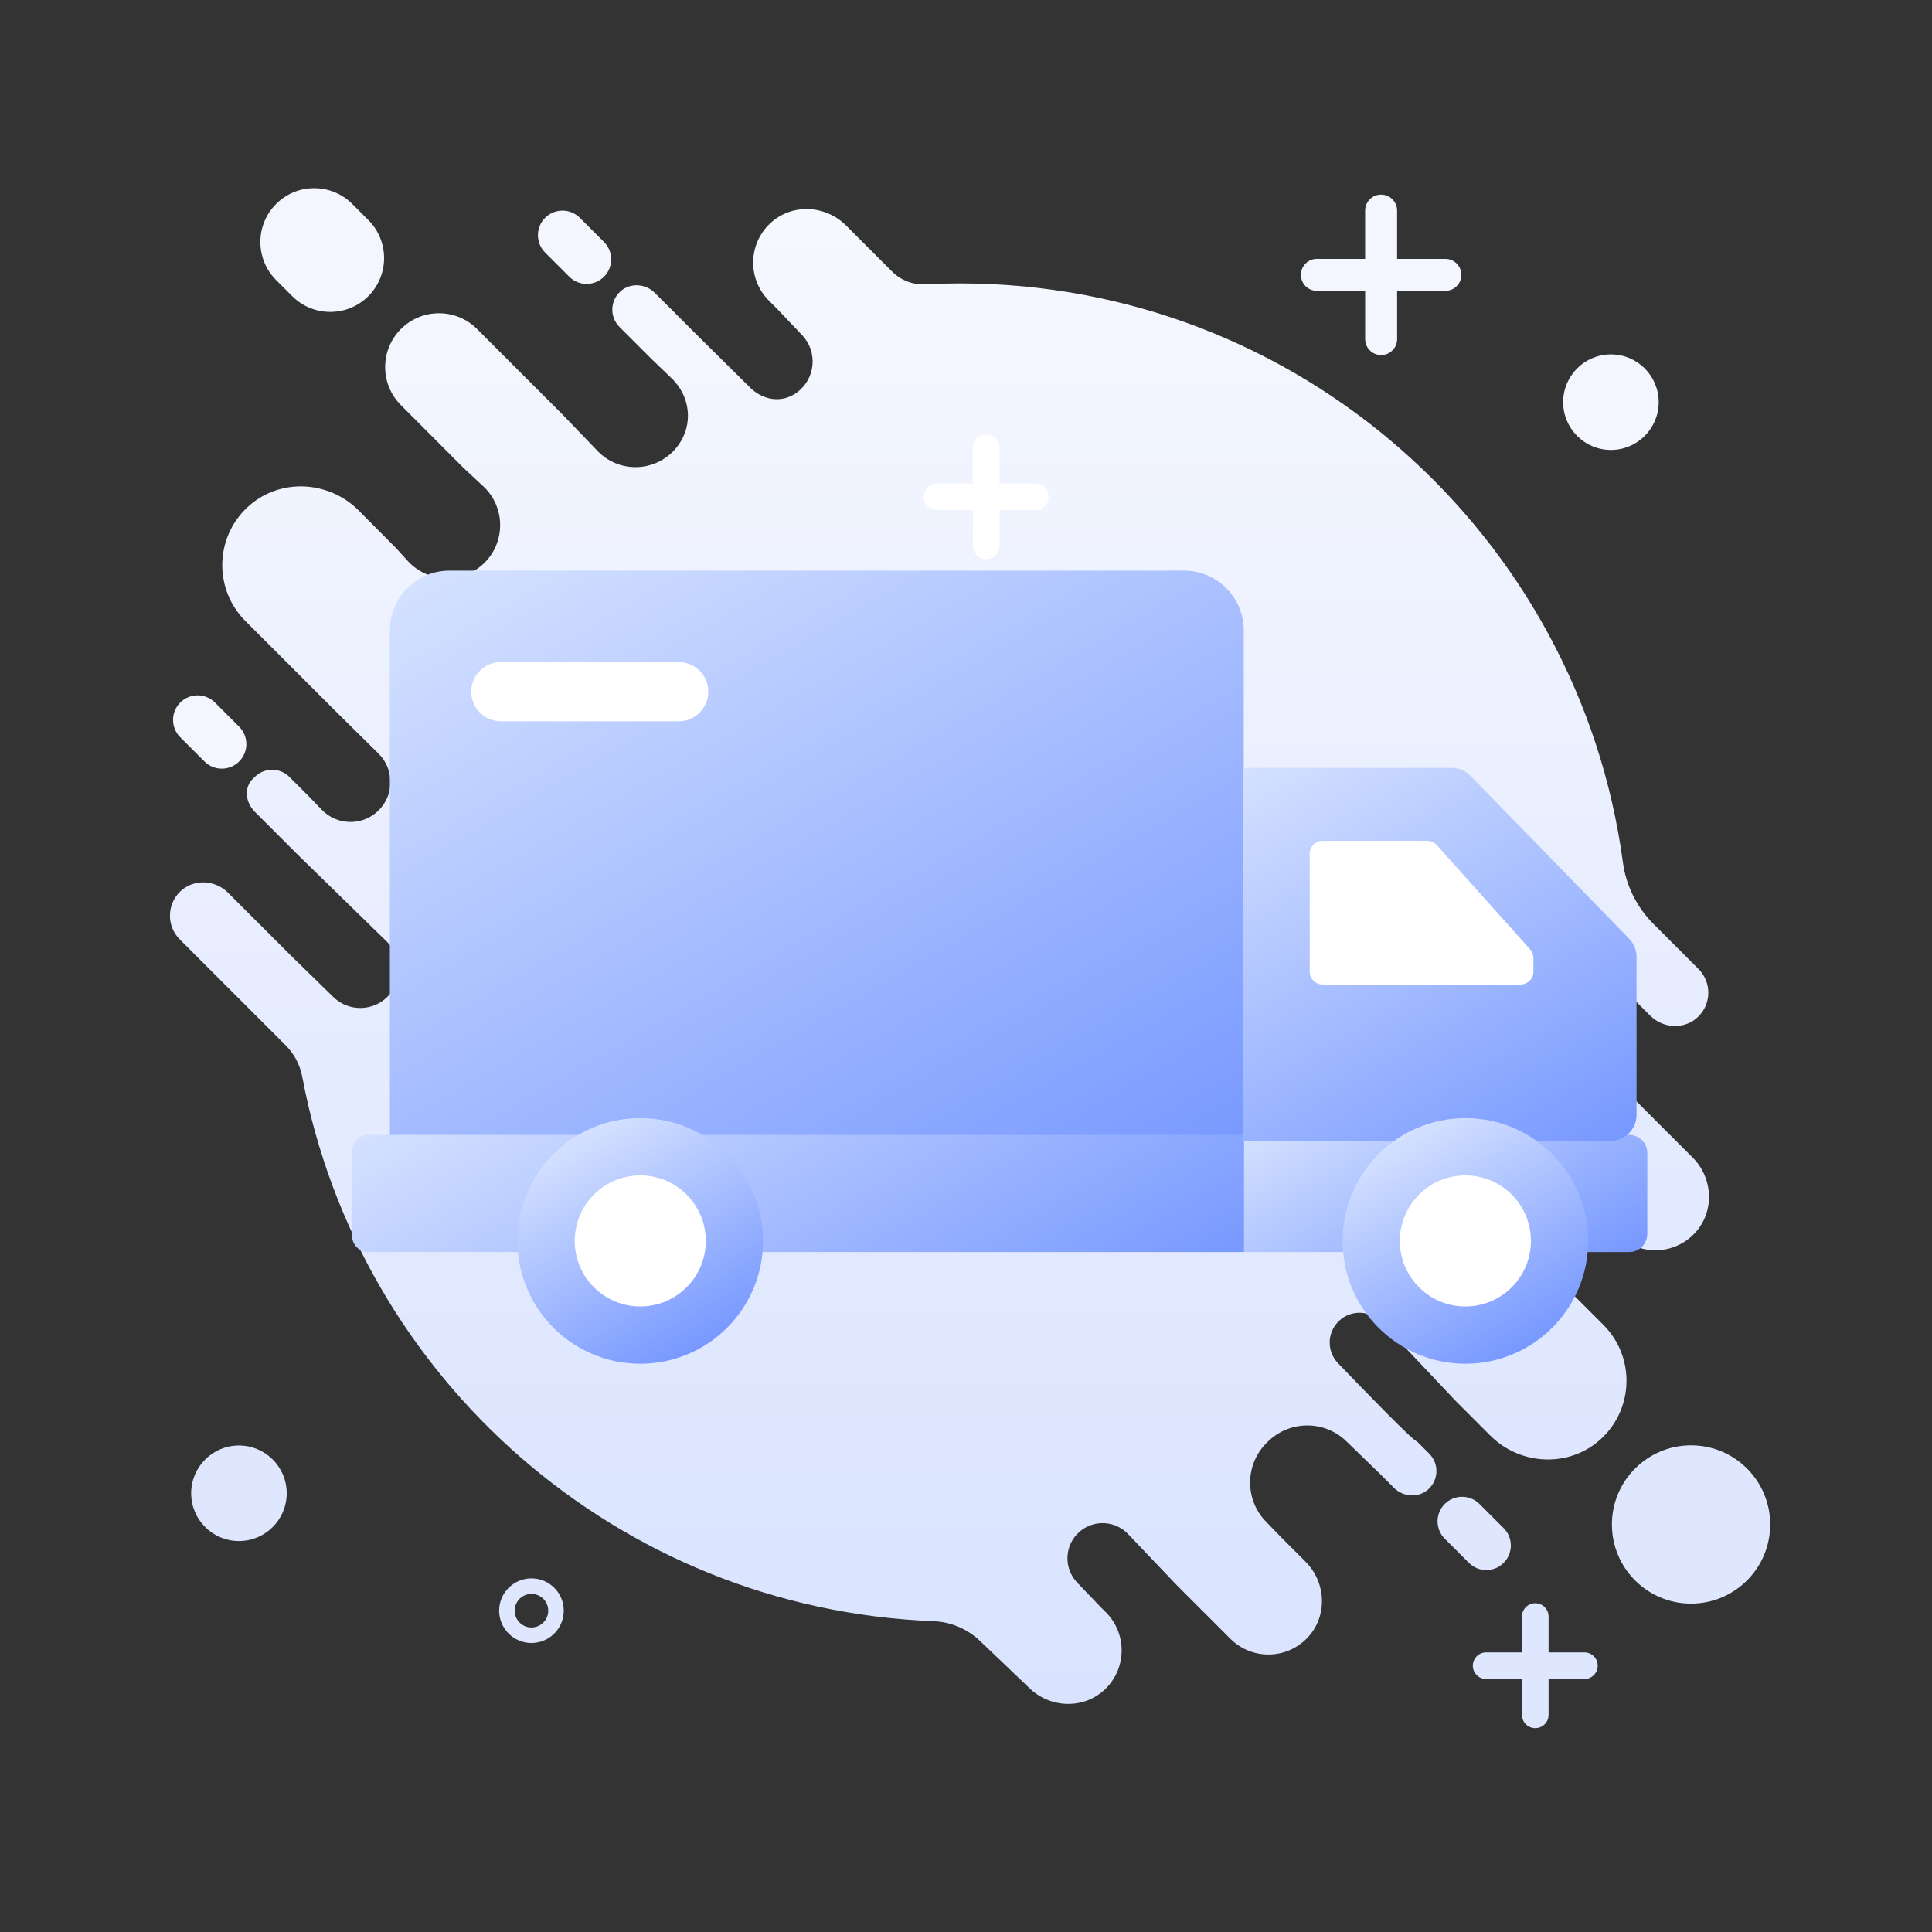 <?xml version="1.0" encoding="utf-8"?>
<!-- Generator: Adobe Illustrator 23.1.0, SVG Export Plug-In . SVG Version: 6.00 Build 0)  -->
<svg version="1.1" xmlns="http://www.w3.org/2000/svg" xmlns:xlink="http://www.w3.org/1999/xlink" x="0px" y="0px"
	 viewBox="0 0 800 800" style="enable-background:new 0 0 800 800;" xml:space="preserve">
<rect x="0" y="0" width="800" height="800" fill="#333333" stroke="none"/>
<style type="text/css">
	.st0{fill:#F3F6FF;}
	.st1{fill:#DFE7FF;}
	.st2{fill:url(#SVGID_1_);}
	.st3{fill:#FFFFFF;}
	.st4{fill:url(#SVGID_2_);}
	.st5{fill:#F7F8F8;}
	.st6{fill:url(#SVGID_3_);}
	.st7{fill:url(#SVGID_4_);}
	.st8{fill:url(#SVGID_5_);}
	.st9{fill:url(#SVGID_6_);}
	.st10{fill:url(#SVGID_7_);}
	.st11{fill:url(#SVGID_8_);}
	.st12{fill:url(#SVGID_9_);}
	.st13{fill:#B2C6FF;}
	.st14{fill:url(#SVGID_10_);}
	.st15{fill:url(#SVGID_11_);}
	.st16{fill:url(#SVGID_12_);}
	.st17{fill:url(#SVGID_13_);}
	.st18{fill:url(#SVGID_14_);}
	.st19{fill:url(#SVGID_15_);}
	.st20{fill:url(#SVGID_16_);}
	.st21{fill:#D0DEFF;}
	.st22{fill:url(#SVGID_17_);}
	.st23{fill:url(#SVGID_18_);}
	.st24{fill:#7899FF;}
	.st25{fill:#ECF1FF;}
	.st26{fill:url(#SVGID_19_);}
	.st27{fill:url(#SVGID_20_);}
	.st28{fill:url(#SVGID_21_);}
	.st29{fill:url(#SVGID_22_);}
	.st30{fill:url(#SVGID_23_);}
	.st31{fill:url(#SVGID_24_);}
	.st32{fill:url(#SVGID_25_);}
	.st33{fill:url(#SVGID_26_);}
	.st34{fill:url(#SVGID_27_);}
	.st35{fill:url(#SVGID_28_);}
	.st36{fill:url(#SVGID_29_);}
	.st37{fill:url(#SVGID_30_);}
	.st38{fill:url(#SVGID_31_);}
	.st39{fill:url(#SVGID_32_);}
	.st40{fill:url(#SVGID_33_);}
	.st41{fill:url(#SVGID_34_);}
	.st42{fill:url(#SVGID_35_);}
	.st43{fill:url(#SVGID_36_);}
	.st44{fill:url(#SVGID_37_);}
	.st45{fill:url(#SVGID_38_);}
	.st46{fill:url(#SVGID_39_);}
	.st47{fill:url(#SVGID_40_);}
	.st48{fill:url(#SVGID_41_);}
	.st49{fill:url(#SVGID_42_);}
	.st50{fill:url(#SVGID_43_);}
	.st51{fill:url(#SVGID_44_);}
	.st52{fill:url(#SVGID_45_);}
	.st53{fill:url(#SVGID_46_);}
	.st54{fill:url(#SVGID_47_);}
	.st55{fill:url(#SVGID_48_);}
	.st56{fill:url(#SVGID_49_);}
	.st57{fill:url(#SVGID_50_);}
	.st58{fill:url(#SVGID_51_);}
	.st59{fill:url(#SVGID_52_);}
	.st60{fill:url(#SVGID_53_);}
	.st61{fill:url(#SVGID_54_);}
	.st62{fill:url(#SVGID_55_);}
	.st63{fill:url(#SVGID_56_);}
	.st64{fill:url(#SVGID_57_);}
	.st65{fill:url(#SVGID_58_);}
	.st66{fill:url(#SVGID_59_);}
	.st67{fill:url(#SVGID_60_);}
	.st68{fill:url(#SVGID_61_);}
	.st69{fill:url(#SVGID_62_);}
	.st70{fill:url(#SVGID_63_);}
	.st71{fill:url(#SVGID_64_);}
	.st72{fill:url(#SVGID_65_);}
	.st73{fill:url(#SVGID_66_);}
	.st74{fill:url(#SVGID_67_);}
	.st75{fill:url(#SVGID_68_);}
	.st76{fill:url(#SVGID_69_);}
	.st77{fill:url(#SVGID_70_);}
	.st78{fill:url(#SVGID_71_);}
	.st79{fill:#EBF0FF;}
	.st80{fill:url(#SVGID_72_);}
	.st81{fill:url(#SVGID_73_);}
	.st82{fill:url(#SVGID_74_);}
	.st83{fill:url(#SVGID_75_);}
	.st84{fill:url(#SVGID_76_);}
	.st85{fill:url(#SVGID_77_);}
	.st86{fill:url(#SVGID_78_);}
	.st87{fill:url(#SVGID_79_);}
	.st88{fill:url(#SVGID_80_);}
	.st89{fill:url(#SVGID_81_);}
	.st90{fill:url(#SVGID_82_);}
	.st91{fill:url(#SVGID_83_);}
	.st92{fill:url(#SVGID_84_);}
	.st93{fill:url(#SVGID_85_);}
	.st94{fill:url(#SVGID_86_);}
	.st95{fill:url(#SVGID_87_);}
	.st96{fill:url(#SVGID_88_);}
	.st97{fill:url(#SVGID_89_);}
	.st98{fill:url(#SVGID_90_);}
	.st99{fill:url(#SVGID_91_);}
	.st100{fill:url(#SVGID_92_);}
	.st101{fill:url(#SVGID_93_);}
	.st102{fill:url(#SVGID_94_);}
	.st103{fill:url(#SVGID_95_);}
	.st104{fill:url(#SVGID_96_);}
	.st105{fill:url(#SVGID_97_);}
	.st106{fill:url(#SVGID_98_);}
	.st107{fill:url(#SVGID_99_);}
	.st108{fill:url(#SVGID_100_);}
	.st109{fill:url(#SVGID_101_);}
	.st110{fill:url(#SVGID_102_);}
	.st111{fill:url(#SVGID_103_);}
	.st112{fill:url(#SVGID_104_);}
	.st113{fill:url(#SVGID_105_);}
	.st114{fill:url(#SVGID_106_);}
	.st115{fill:url(#SVGID_107_);}
	.st116{fill:url(#SVGID_108_);}
	.st117{fill:url(#SVGID_109_);}
	.st118{fill:url(#SVGID_110_);}
	.st119{fill:url(#SVGID_111_);}
	.st120{fill:url(#SVGID_112_);}
	.st121{fill:url(#SVGID_113_);}
	.st122{fill:url(#SVGID_114_);}
	.st123{fill:url(#SVGID_115_);}
	.st124{fill:url(#SVGID_116_);}
	.st125{fill:url(#SVGID_117_);}
	.st126{fill:url(#SVGID_118_);}
	.st127{fill:url(#SVGID_119_);}
	.st128{fill:url(#SVGID_120_);}
	.st129{fill:url(#SVGID_121_);}
	.st130{fill:url(#SVGID_122_);}
	.st131{fill:url(#SVGID_123_);}
	.st132{fill:url(#SVGID_124_);}
	.st133{fill:url(#SVGID_125_);}
	.st134{fill:url(#SVGID_126_);}
	.st135{fill:url(#SVGID_127_);}
	.st136{fill:url(#SVGID_128_);}
	.st137{fill:url(#SVGID_129_);}
	.st138{fill:url(#SVGID_130_);}
	.st139{fill:url(#SVGID_131_);}
	.st140{fill:url(#SVGID_132_);}
	.st141{fill:url(#SVGID_133_);}
	.st142{fill:url(#SVGID_134_);}
	.st143{fill:url(#SVGID_135_);}
	.st144{fill:url(#SVGID_136_);}
	.st145{fill:url(#SVGID_137_);}
	.st146{fill:url(#SVGID_138_);}
	.st147{fill:url(#SVGID_139_);}
	.st148{fill:url(#SVGID_140_);}
	.st149{fill:url(#SVGID_141_);}
	.st150{fill:url(#SVGID_142_);}
	.st151{fill:url(#SVGID_143_);}
	.st152{fill:url(#SVGID_144_);}
	.st153{fill:url(#SVGID_145_);}
	.st154{fill:url(#SVGID_146_);}
	.st155{fill:url(#SVGID_147_);}
	.st156{fill:url(#SVGID_148_);}
	.st157{fill:url(#SVGID_149_);}
	.st158{fill:url(#SVGID_150_);}
	.st159{fill:url(#SVGID_151_);}
	.st160{fill:url(#SVGID_152_);}
	.st161{fill:url(#SVGID_153_);}
	.st162{fill:url(#SVGID_154_);}
	.st163{fill:url(#SVGID_155_);}
	.st164{fill:url(#SVGID_156_);}
	.st165{fill:url(#SVGID_157_);}
	.st166{fill:url(#SVGID_158_);}
	.st167{fill:url(#SVGID_159_);}
	.st168{fill:url(#SVGID_160_);}
	.st169{fill:url(#SVGID_161_);}
	.st170{fill:url(#SVGID_162_);}
	.st171{fill:url(#SVGID_163_);}
	.st172{fill:url(#SVGID_164_);}
	.st173{fill:url(#SVGID_165_);}
	.st174{fill:url(#SVGID_166_);}
	.st175{fill:url(#SVGID_167_);}
	.st176{fill:url(#SVGID_168_);}
	.st177{fill:url(#SVGID_169_);}
	.st178{fill:url(#SVGID_170_);}
	.st179{fill:url(#SVGID_171_);}
	.st180{fill:url(#SVGID_172_);}
	.st181{fill:url(#SVGID_173_);}
	.st182{fill:url(#SVGID_174_);}
	.st183{fill:url(#SVGID_175_);}
	.st184{fill:url(#SVGID_176_);}
	.st185{fill:url(#SVGID_177_);}
	.st186{fill:url(#SVGID_178_);}
	.st187{fill:url(#SVGID_179_);}
	.st188{fill:url(#SVGID_180_);}
	.st189{fill:url(#SVGID_181_);}
	.st190{fill:url(#SVGID_182_);}
	.st191{fill:url(#SVGID_183_);}
	.st192{fill:#9DB6FF;}
	.st193{fill:url(#SVGID_184_);}
	.st194{fill:url(#SVGID_185_);}
	.st195{fill:url(#SVGID_186_);}
	.st196{fill:url(#SVGID_187_);}
	.st197{fill:url(#SVGID_188_);}
	.st198{fill:url(#SVGID_189_);}
	.st199{fill:url(#SVGID_190_);}
	.st200{fill:url(#SVGID_191_);}
	.st201{fill:url(#SVGID_192_);}
	.st202{fill:url(#SVGID_193_);}
	.st203{fill:#9AB3FF;}
	.st204{fill:url(#SVGID_194_);}
	.st205{fill:url(#SVGID_195_);}
	.st206{fill:url(#SVGID_196_);}
	.st207{fill:url(#SVGID_197_);}
	.st208{fill:url(#SVGID_198_);}
	.st209{fill:url(#SVGID_199_);}
	.st210{fill:url(#SVGID_200_);}
	.st211{fill:url(#SVGID_201_);}
	.st212{fill:url(#SVGID_202_);}
	.st213{fill:url(#SVGID_203_);}
	.st214{fill:url(#SVGID_204_);}
	.st215{fill:url(#SVGID_205_);}
	.st216{fill:url(#SVGID_206_);}
	.st217{fill:url(#SVGID_207_);}
	.st218{fill:url(#SVGID_208_);}
	.st219{fill:url(#SVGID_209_);}
	.st220{fill:url(#SVGID_210_);}
	.st221{fill:url(#SVGID_211_);}
	.st222{fill:url(#SVGID_212_);}
	.st223{fill:url(#SVGID_213_);}
	.st224{fill:url(#SVGID_214_);}
	.st225{fill:url(#SVGID_215_);}
	.st226{fill:url(#SVGID_216_);}
	.st227{fill:url(#SVGID_217_);}
	.st228{fill:url(#SVGID_218_);}
	.st229{fill:url(#SVGID_219_);}
	.st230{fill:url(#SVGID_220_);}
	.st231{fill:url(#SVGID_221_);}
	.st232{fill:url(#SVGID_222_);}
	.st233{fill:url(#SVGID_223_);}
	.st234{fill:url(#SVGID_224_);}
	.st235{fill:url(#SVGID_225_);}
	.st236{fill:url(#SVGID_226_);}
	.st237{fill:url(#SVGID_227_);}
	.st238{fill:url(#SVGID_228_);}
	.st239{fill:url(#SVGID_229_);}
	.st240{fill:url(#SVGID_230_);}
	.st241{fill:url(#SVGID_231_);}
	.st242{fill:url(#SVGID_232_);}
	.st243{fill:url(#SVGID_233_);}
	.st244{fill:url(#SVGID_234_);}
	.st245{fill:url(#SVGID_235_);}
	.st246{fill:url(#SVGID_236_);}
	.st247{fill:url(#SVGID_237_);}
	.st248{fill:url(#SVGID_238_);}
	.st249{fill:url(#SVGID_239_);}
	.st250{fill:url(#SVGID_240_);}
	.st251{fill:url(#SVGID_241_);}
	.st252{fill:url(#SVGID_242_);}
	.st253{fill:url(#SVGID_243_);}
	.st254{fill:url(#SVGID_244_);}
	.st255{fill:url(#SVGID_245_);}
	.st256{fill:url(#SVGID_246_);}
	.st257{fill:url(#SVGID_247_);}
	.st258{fill:url(#SVGID_248_);}
	.st259{fill:url(#SVGID_249_);}
	.st260{fill:url(#SVGID_250_);}
	.st261{fill:url(#SVGID_251_);}
	.st262{fill:url(#SVGID_252_);}
	.st263{fill:url(#SVGID_253_);}
	.st264{fill:url(#SVGID_254_);}
	.st265{fill:url(#SVGID_255_);}
	.st266{fill:url(#SVGID_256_);}
	.st267{fill:url(#SVGID_257_);}
	.st268{fill:url(#SVGID_258_);}
	.st269{fill:url(#SVGID_259_);}
	.st270{fill:url(#SVGID_260_);}
	.st271{fill:url(#SVGID_261_);}
	.st272{fill:url(#SVGID_262_);}
	.st273{fill:url(#SVGID_263_);}
	.st274{fill:url(#SVGID_264_);}
	.st275{fill:url(#SVGID_265_);}
	.st276{fill:url(#SVGID_266_);}
	.st277{fill:url(#SVGID_267_);}
	.st278{fill:url(#SVGID_268_);}
	.st279{fill:url(#SVGID_269_);}
	.st280{fill:url(#SVGID_270_);}
	.st281{fill:url(#SVGID_271_);}
	.st282{fill:url(#SVGID_272_);}
	.st283{fill:url(#SVGID_273_);}
	.st284{fill:url(#SVGID_274_);}
	.st285{fill:url(#SVGID_275_);}
	.st286{fill:url(#SVGID_276_);}
	.st287{fill:url(#SVGID_277_);}
	.st288{fill:url(#SVGID_278_);}
	.st289{fill:url(#SVGID_279_);}
	.st290{fill:url(#SVGID_280_);}
	.st291{fill:#B6C9FF;}
	.st292{fill:url(#SVGID_281_);}
	.st293{fill:url(#SVGID_282_);}
	.st294{fill:url(#SVGID_283_);}
	.st295{fill:url(#SVGID_284_);}
	.st296{fill:url(#SVGID_285_);}
	.st297{fill:url(#SVGID_286_);}
	.st298{fill:url(#SVGID_287_);}
	.st299{fill:url(#SVGID_288_);}
	.st300{fill:url(#SVGID_289_);}
	.st301{fill:#B1C5FF;}
	.st302{fill:url(#SVGID_290_);}
	.st303{fill:url(#SVGID_291_);}
	.st304{fill:url(#SVGID_292_);}
	.st305{fill:url(#SVGID_293_);}
	.st306{fill:url(#SVGID_294_);}
	.st307{fill:url(#SVGID_295_);}
	.st308{fill:url(#SVGID_296_);}
	.st309{fill:url(#SVGID_297_);}
	.st310{fill:url(#SVGID_298_);}
	.st311{fill:url(#SVGID_299_);}
	.st312{fill:url(#SVGID_300_);}
	.st313{fill:url(#SVGID_301_);}
	.st314{fill:url(#SVGID_302_);}
	.st315{fill:url(#SVGID_303_);}
	.st316{fill:url(#SVGID_304_);}
	.st317{fill:url(#SVGID_305_);}
	.st318{fill:url(#SVGID_306_);}
	.st319{fill:url(#SVGID_307_);}
	.st320{fill:url(#SVGID_308_);}
	.st321{fill:#87A4FF;}
	.st322{fill:url(#SVGID_309_);}
	.st323{fill:url(#SVGID_310_);}
	.st324{fill:url(#SVGID_311_);}
	.st325{fill:url(#SVGID_312_);}
	.st326{fill:url(#SVGID_313_);}
	.st327{fill:url(#SVGID_314_);}
	.st328{fill:url(#SVGID_315_);}
	.st329{fill:url(#SVGID_316_);}
	.st330{fill:url(#SVGID_317_);}
	.st331{fill:url(#SVGID_318_);}
	.st332{fill:url(#SVGID_319_);}
	.st333{fill:url(#SVGID_320_);}
	.st334{fill:url(#SVGID_321_);}
	.st335{fill:url(#SVGID_322_);}
	.st336{fill:url(#SVGID_323_);}
	.st337{fill:url(#SVGID_324_);}
	.st338{fill:url(#SVGID_325_);}
	.st339{fill:url(#SVGID_326_);}
	.st340{fill:url(#SVGID_327_);}
	.st341{fill:url(#SVGID_328_);}
	.st342{fill:url(#SVGID_329_);}
	.st343{fill:url(#SVGID_330_);}
	.st344{fill:url(#SVGID_331_);}
</style>
<g id="暂无内容">
</g>
<g id="图层_2">
</g>
<g id="图层_3">
</g>
<g id="图层_4">
</g>
<g id="图层_5">
</g>
<g id="图层_6">
</g>
<g id="图层_7">
	<g>
		<g>
			<circle class="st0" cx="667.05" cy="166.53" r="19.78"/>
			<circle class="st1" cx="98.94" cy="618.33" r="19.78"/>
			<path class="st1" d="M220.06,680.33c-7.38,0-13.38-6-13.38-13.38c0-7.38,6-13.38,13.38-13.38c7.38,0,13.38,6,13.38,13.38
				C233.44,674.33,227.44,680.33,220.06,680.33z M220.06,660c-3.83,0-6.95,3.12-6.95,6.95c0,3.83,3.12,6.95,6.95,6.95
				c3.83,0,6.95-3.12,6.95-6.95C227.02,663.12,223.9,660,220.06,660z"/>
			<path class="st0" d="M598.49,107.19h-19.98V87.21c0-3.66-2.96-6.62-6.62-6.62c-3.66,0-6.62,2.96-6.62,6.62v19.98H545.3
				c-3.66,0-6.62,2.96-6.62,6.62c0,3.66,2.96,6.62,6.62,6.62h19.98v19.98c0,3.66,2.96,6.62,6.62,6.62c3.66,0,6.62-2.96,6.62-6.62
				v-19.98h19.98c3.66,0,6.62-2.96,6.62-6.62C605.11,110.15,602.15,107.19,598.49,107.19z"/>
			<path class="st1" d="M656.07,684.22h-14.84v-14.84c0-3.04-2.47-5.51-5.51-5.51c-3.04,0-5.51,2.47-5.51,5.51v14.84h-14.84
				c-3.04,0-5.51,2.47-5.51,5.51s2.47,5.51,5.51,5.51h14.84v14.84c0,3.04,2.47,5.51,5.51,5.51c3.04,0,5.51-2.47,5.51-5.51v-14.84
				h14.84c3.04,0,5.51-2.47,5.51-5.51S659.11,684.22,656.07,684.22z"/>
			<path class="st0" d="M121,122.63c8.7,8.7,22.82,8.7,31.52,0l0,0c8.7-8.7,8.7-22.82,0-31.52l-6.66-6.66
				c-8.7-8.7-22.82-8.7-31.52,0h0c-8.7,8.7-8.7,22.82,0,31.52L121,122.63z"/>
			<path class="st0" d="M235.73,114.58c3.97,3.97,10.41,3.97,14.38,0c3.97-3.97,3.97-10.41,0-14.38L240.1,90.19
				c-3.97-3.97-10.41-3.97-14.38,0c-3.97,3.97-3.97,10.41,0,14.38L235.73,114.58z"/>
			<path class="st0" d="M84.65,315.3c3.97,3.97,10.41,3.97,14.38,0h0c3.97-3.97,3.97-10.41,0-14.38l-10.01-10.01
				c-3.97-3.97-10.41-3.97-14.38,0c-3.97,3.97-3.97,10.41,0,14.38L84.65,315.3z"/>
			<path class="st1" d="M612.62,622.76c-3.97-3.97-10.41-3.97-14.38,0c-3.97,3.97-3.97,10.41,0,14.38l10.01,10.01
				c3.97,3.97,10.41,3.97,14.38,0c3.97-3.97,3.97-10.41,0-14.38L612.62,622.76z"/>
			<circle class="st1" cx="700.23" cy="631.25" r="32.77"/>
			<linearGradient id="SVGID_1_" gradientUnits="userSpaceOnUse" x1="389.006" y1="86.558" x2="389.006" y2="705.55">
				<stop  offset="1.918004e-07" style="stop-color:#F6F8FF"/>
				<stop  offset="1" style="stop-color:#D9E3FF"/>
			</linearGradient>
			<path class="st2" d="M700.88,479.3l-31.51-31.51l-19.97-21.27c-5.17-5.43-5.24-13.94-0.16-19.46v0
				c5.55-6.03,15.04-6.14,20.72-0.23l4.04,4.41l9.32,9.32c5.41,5.41,14.29,5.82,19.8,0.51c5.61-5.41,5.68-14.35,0.19-19.84
				l-18.63-18.63c-6.88-6.88-11.36-15.82-12.66-25.46c-18.22-135.39-134.2-239.79-274.58-239.79c-4.79,0-9.55,0.13-14.28,0.37
				c-5.11,0.26-10.1-1.61-13.71-5.23l-19.14-19.14c-8.55-8.55-22.47-9.18-31.32-0.94c-9.29,8.65-9.48,23.19-0.59,32.09l3.34,3.34
				l10.41,10.94c6.54,6.92,5.57,18-2.08,23.68c-6.51,4.83-14.68,3.26-20.19-2.69l-20.69-20.46l-18.04-18.04
				c-3.83-3.83-10.06-4.28-14.13-0.71c-4.46,3.92-4.62,10.71-0.49,14.84l13.14,13.14l8.56,8.24c8.7,8.52,8.89,21.8,0.24,30.36l0,0
				c-8.59,8.49-22.45,8.38-30.89-0.26l-14.74-15.33l-35.31-35.31c-8.7-8.7-22.82-8.7-31.52,0h0c-8.7,8.7-8.7,22.82,0,31.52
				l25.61,25.69l8.98,8.38c8.49,8.43,8.69,22.09,0.45,30.76l0,0c-8.82,9.29-23.69,9.11-32.28-0.4l-4.96-5.44l-15.36-15.44
				c-12.62-12.62-33.2-13.4-46.16-1.12c-13.45,12.73-13.67,33.97-0.66,46.98l37.34,37.33l17.8,17.59c6.71,6.64,6.5,17.55-0.46,23.93
				l0,0c-6.58,6.03-16.76,5.75-22.99-0.63l-5.35-5.55l-8.11-8.11c-3.97-3.97-10.41-3.97-14.38,0h0c-5.06,4.2-3.69,10.69,0.06,14.44
				l17.79,17.79l36.99,36.09c6.38,6.22,6.41,16.47,0.08,22.73l0,0c-6.18,6.11-16.12,6.15-22.34,0.08l-17.67-17.24l-25.96-25.96
				c-5.41-5.41-14.29-5.82-19.8-0.51c-5.61,5.41-5.68,14.35-0.19,19.84l43.89,43.89c3.55,3.55,5.91,8.11,6.84,13.05
				c23.49,124.93,130.8,220.27,261.3,225.36c7.2,0.28,14.06,3.16,19.28,8.14c8.46,8.08,20.27,19.34,20.27,19.34
				c8.55,8.55,22.47,9.18,31.32,0.94c9.29-8.65,9.48-23.19,0.59-32.09l-2.26-2.26l-9.81-10.24c-5.59-6.06-5.03-15.55,1.23-20.92v0
				c5.93-5.08,14.81-4.58,20.13,1.13l20.22,21.22l22.02,22.02c8.9,8.89,23.44,8.7,32.09-0.58c8.24-8.84,7.6-22.77-0.94-31.32
				l-9.5-9.5c0,0-3.02-3.11-6.89-7.09c-9.03-9.28-8.71-24.16,0.7-33.05l0.48-0.45c9.02-8.52,23.15-8.43,32.07,0.2l13.82,13.38
				l5.91,5.91c3.83,3.83,10.07,4.28,14.13,0.71c4.46-3.92,4.62-10.71,0.49-14.84l-5.15-5.15c-0.94,0.44-20.83-20.04-32.63-32.32
				c-4.75-4.94-4.56-12.79,0.41-17.5l0,0c4.95-4.69,12.77-4.47,17.45,0.48l31.03,32.82l14.15,14.15
				c12.62,12.62,33.19,13.4,46.16,1.13c13.45-12.73,13.67-33.97,0.66-46.98l-22.57-22.57l-11.4-12.43
				c-5.57-6.02-5.32-15.38,0.56-21.1v0c6.11-5.94,15.92-5.64,21.67,0.65l2.92,3.4l14.64,14.65c8.9,8.9,23.44,8.7,32.09-0.58
				C710.06,501.77,709.43,487.84,700.88,479.3z"/>
			<path class="st3" d="M428.68,200.18h-14.84v-14.84c0-3.04-2.47-5.51-5.51-5.51c-3.04,0-5.51,2.47-5.51,5.51v14.84H388
				c-3.04,0-5.51,2.47-5.51,5.51s2.47,5.51,5.51,5.51h14.84v14.84c0,3.04,2.47,5.51,5.51,5.51c3.04,0,5.51-2.47,5.51-5.51v-14.84
				h14.84c3.04,0,5.51-2.47,5.51-5.51S431.72,200.18,428.68,200.18z"/>
			<path class="st3" d="M584.44,418.72c-7.38,0-13.38-6-13.38-13.38s6-13.38,13.38-13.38c7.38,0,13.38,6,13.38,13.38
				S591.82,418.72,584.44,418.72z M584.44,398.39c-3.83,0-6.95,3.12-6.95,6.95c0,3.83,3.12,6.95,6.95,6.95
				c3.83,0,6.95-3.12,6.95-6.95C591.39,401.51,588.27,398.39,584.44,398.39z"/>
			<path class="st3" d="M221.79,520.75c-7.38,0-13.38-6-13.38-13.38c0-7.38,6-13.38,13.38-13.38c7.38,0,13.38,6,13.38,13.38
				C235.17,514.75,229.17,520.75,221.79,520.75z M221.79,500.42c-3.83,0-6.95,3.12-6.95,6.95c0,3.83,3.12,6.95,6.95,6.95
				c3.83,0,6.95-3.12,6.95-6.95C228.74,503.54,225.62,500.42,221.79,500.42z"/>
		</g>
		<g>
			<linearGradient id="SVGID_2_" gradientUnits="userSpaceOnUse" x1="242.399" y1="199.987" x2="430.743" y2="526.207">
				<stop  offset="0" style="stop-color:#D4E1FF"/>
				<stop  offset="1" style="stop-color:#7798FF"/>
			</linearGradient>
			<path class="st4" d="M490.28,236.28H186.17c-13.66,0-24.74,11.07-24.74,24.74v216.53h353.58V261.02
				C515.02,247.36,503.94,236.28,490.28,236.28z"/>
			<linearGradient id="SVGID_3_" gradientUnits="userSpaceOnUse" x1="276.093" y1="397.541" x2="388.217" y2="591.745">
				<stop  offset="0" style="stop-color:#D4E1FF"/>
				<stop  offset="1" style="stop-color:#7798FF"/>
			</linearGradient>
			<path class="st6" d="M515.16,518.45H152.54c-3.74,0-6.77-3.03-6.77-6.77V476.7c0-3.74,3.03-6.77,6.77-6.77h362.62V518.45z"/>
			<linearGradient id="SVGID_4_" gradientUnits="userSpaceOnUse" x1="566.067" y1="440.532" x2="627.444" y2="546.841">
				<stop  offset="0" style="stop-color:#D4E1FF"/>
				<stop  offset="1" style="stop-color:#7798FF"/>
			</linearGradient>
			<path class="st7" d="M515.16,518.45H674.6c4.15,0,7.51-3.36,7.51-7.51v-33.51c0-4.15-3.36-7.51-7.51-7.51H515.16V518.45z"/>
			<path class="st3" d="M281.03,298.68H207.4c-6.78,0-12.27-5.49-12.27-12.27l0,0c0-6.78,5.49-12.27,12.27-12.27h73.63
				c6.78,0,12.27,5.49,12.27,12.27l0,0C293.3,293.18,287.81,298.68,281.03,298.68z"/>
			<linearGradient id="SVGID_5_" gradientUnits="userSpaceOnUse" x1="526.158" y1="311.441" x2="631.765" y2="494.358">
				<stop  offset="0" style="stop-color:#D4E1FF"/>
				<stop  offset="1" style="stop-color:#7798FF"/>
			</linearGradient>
			<path class="st8" d="M666.86,472.42H514.88V317.95h86.26c2.92,0,5.71,1.18,7.74,3.27l65.72,67.49c1.96,2.02,3.06,4.72,3.06,7.54
				v65.37C677.67,467.58,672.83,472.42,666.86,472.42z"/>
			<path class="st3" d="M629.62,407.67h-81.95c-2.95,0-5.34-2.39-5.34-5.34v-48.81c0-2.95,2.39-5.34,5.34-5.34h43.3
				c1.52,0,2.96,0.65,3.98,1.78l38.65,43.15c0.88,0.98,1.36,2.25,1.36,3.56v5.65C634.96,405.28,632.57,407.67,629.62,407.67z"/>
			<linearGradient id="SVGID_6_" gradientUnits="userSpaceOnUse" x1="239.688" y1="469.796" x2="290.55" y2="557.893">
				<stop  offset="0" style="stop-color:#D4E1FF"/>
				<stop  offset="1" style="stop-color:#7798FF"/>
			</linearGradient>
			<circle class="st9" cx="265.12" cy="513.84" r="50.85"/>
			<circle class="st3" cx="265.12" cy="513.84" r="27.14"/>
			<linearGradient id="SVGID_7_" gradientUnits="userSpaceOnUse" x1="581.347" y1="469.796" x2="632.209" y2="557.893">
				<stop  offset="0" style="stop-color:#D4E1FF"/>
				<stop  offset="1" style="stop-color:#7798FF"/>
			</linearGradient>
			<circle class="st10" cx="606.78" cy="513.84" r="50.85"/>
			<circle class="st3" cx="606.78" cy="513.84" r="27.14"/>
		</g>
	</g>
</g>
</svg>
